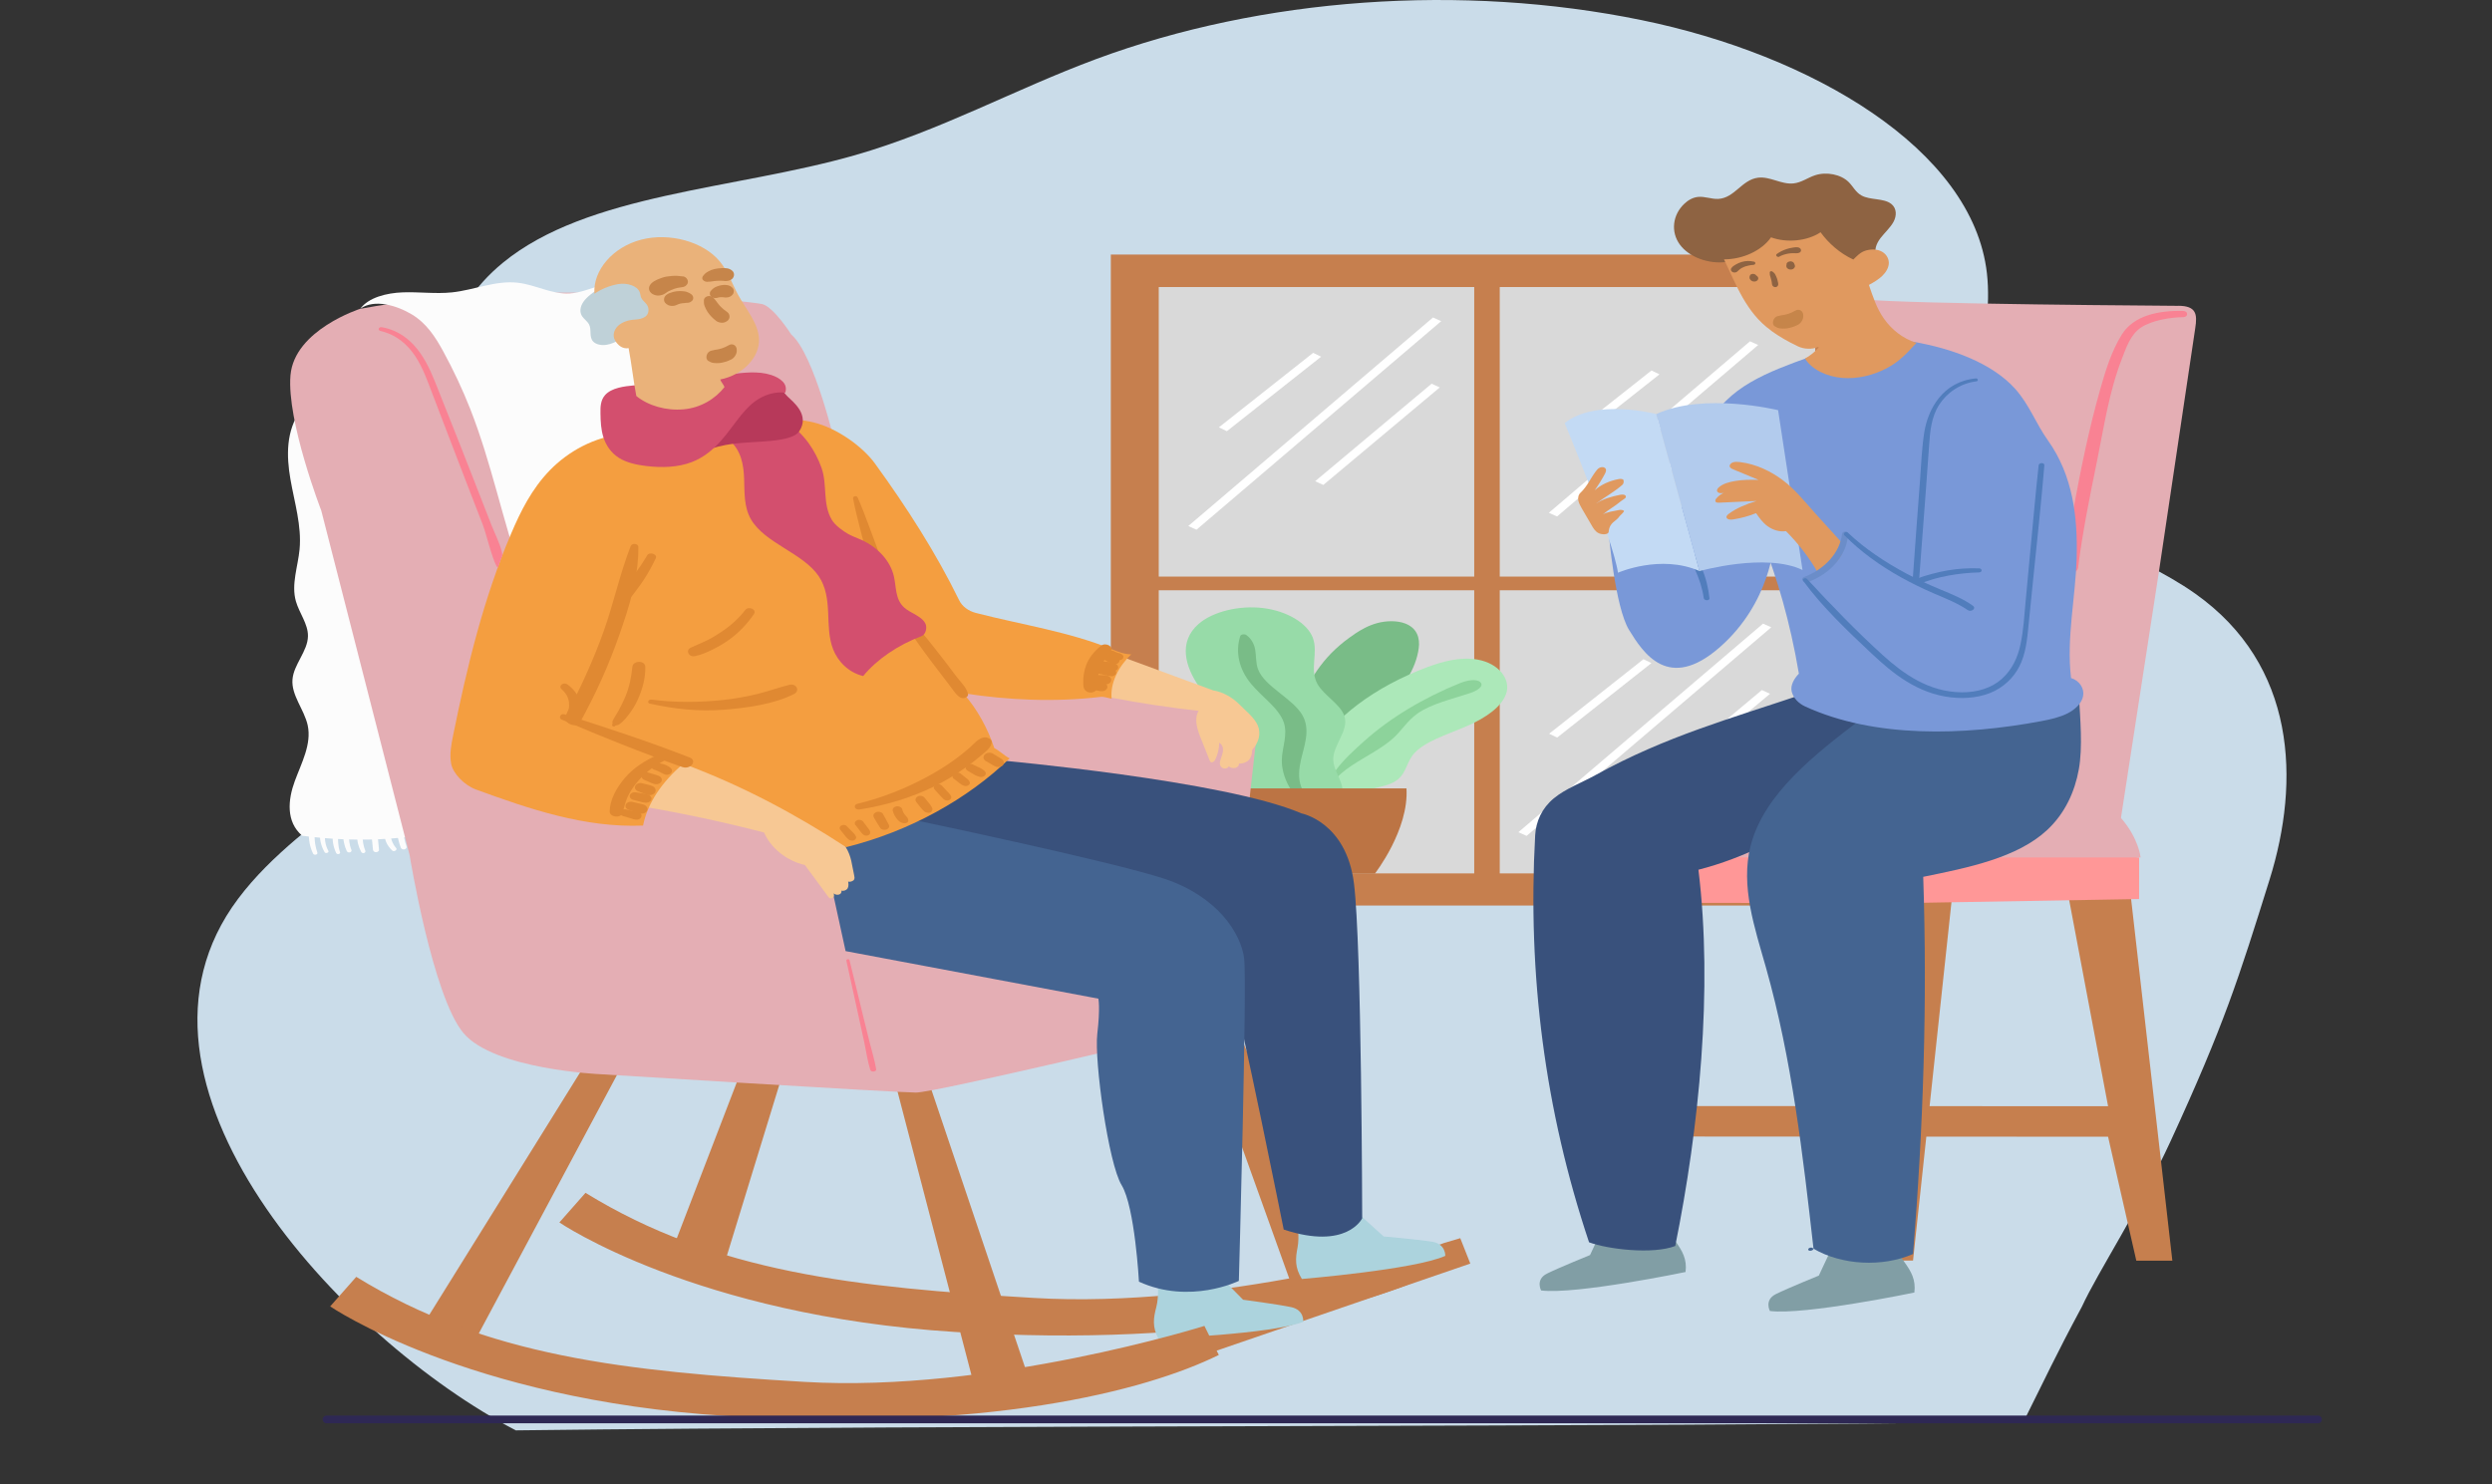 <svg width="324" height="193" viewBox="0 0 324 193" fill="none" xmlns="http://www.w3.org/2000/svg">
<rect x="0" y="0" width="324" height="193" fill="#333333" stroke="none"/>
<g clip-path="url(#clip0_982_1631)">
<path d="M263.081 184.89C266.143 178.782 267.115 176.561 270.688 169.899C272.73 165.457 278.172 157.181 282.256 148.297C289.19 133.211 291.075 127.207 295.086 114.366C299.097 101.524 298.547 86.503 285.428 77.203C277.56 71.622 265.844 68.624 260.619 61.657C254.774 53.859 259.336 44.321 258.329 35.516C256.478 19.329 235.431 7.122 213.437 2.616C190.057 -2.177 164.104 -0.321 142.54 7.672C131.892 11.623 122.285 16.99 111.146 20.184C95.522 24.653 76.386 25.136 65.368 34.179C57.861 40.346 56.208 49.054 56.303 57.206C56.398 65.351 62.071 78.852 59.557 86.808C55.502 99.644 39.672 105.261 30.96 116.869C13.081 140.69 44.418 174.203 67.066 186C126.131 185.286 211.289 185.604 263.081 184.89Z" fill="#CADCE9"/>
<path d="M242.239 33.102H144.426V117.752H242.239V33.102Z" fill="#C67F4E"/>
<path d="M236.01 37.326H150.656V113.574H236.01V37.326Z" fill="#D9D9D9"/>
<path d="M194.992 33.58H191.673V115.519H194.992V33.58Z" fill="#C67F4E"/>
<path d="M146.687 74.978V76.756H240.735V74.978H146.687Z" fill="#C67F4E"/>
<path d="M186.311 41.286L154.495 68.404L155.564 68.882L187.38 41.763L186.311 41.286Z" fill="white"/>
<path d="M186.13 49.897L170.99 62.576L172.053 63.059L187.192 50.38L186.13 49.897Z" fill="white"/>
<path d="M170.729 45.883L158.475 55.57L159.515 56.071L171.769 46.383L170.729 45.883Z" fill="white"/>
<path d="M229.223 81.095L197.415 108.217L198.484 108.694L230.292 81.572L229.223 81.095Z" fill="white"/>
<path d="M229.068 89.735L213.929 102.414L214.991 102.897L230.131 90.218L229.068 89.735Z" fill="white"/>
<path d="M213.672 85.724L201.416 95.41L202.456 95.911L214.713 86.225L213.672 85.724Z" fill="white"/>
<path d="M227.524 44.385L201.375 66.682L202.444 67.159L228.594 44.862L227.524 44.385Z" fill="white"/>
<path d="M227.384 51.468L214.943 61.887L216.006 62.369L228.447 51.951L227.384 51.468Z" fill="white"/>
<path d="M214.719 48.177L204.647 56.137L205.688 56.638L215.759 48.678L214.719 48.177Z" fill="white"/>
<path d="M181.615 83.973L155.465 106.27L156.534 106.747L182.684 84.45L181.615 83.973Z" fill="white"/>
<path d="M181.465 91.062L169.024 101.48L170.087 101.963L182.527 91.544L181.465 91.062Z" fill="white"/>
<path d="M168.818 87.775L158.746 95.734L159.786 96.235L169.858 88.276L168.818 87.775Z" fill="white"/>
<path d="M176.118 82.441C176.982 81.873 177.923 81.328 179.088 81.017C180.242 80.712 181.659 80.67 182.727 81.089C184.328 81.717 184.609 83.082 184.463 84.249C184.114 87.038 182.28 89.689 179.845 92.041C177.399 94.393 174.352 96.482 171.315 98.553C170.568 99.067 168.064 94.998 168.006 94.668C167.773 93.436 168.462 92.466 168.986 91.305C170.49 87.983 172.247 85.021 176.138 82.441H176.118Z" fill="#79BC87"/>
<path d="M170.626 98.038C173.334 93.37 178.719 89.312 185.599 86.744C187.559 86.014 189.888 85.38 192.091 85.769C194.895 86.259 196.399 88.336 195.856 90.108C195.312 91.879 193.207 93.322 190.829 94.369C188.199 95.53 184.968 96.446 183.629 98.259C182.795 99.396 182.765 100.821 181.281 101.671C180.242 102.263 178.748 102.419 177.487 102.82C176.225 103.221 175.119 104.154 175.808 104.92C172.402 103.161 169.132 100.611 170.626 98.032V98.038Z" fill="#ACE8B9"/>
<path d="M189.917 88.803C190.713 88.48 191.955 88.222 192.469 88.713C193.003 89.222 192.042 89.826 191.179 90.113C188.753 90.921 186.036 91.532 184.25 92.819C182.989 93.728 182.319 94.883 181.252 95.889C179.767 97.283 177.584 98.331 175.74 99.552C173.77 100.856 172.344 102.388 172.499 104.214C171.839 101.371 174.867 98.612 177.37 96.368C180.718 93.375 184.988 90.784 189.917 88.791V88.803Z" fill="#8DD39B"/>
<path d="M164.785 104.37C162.805 103.831 161.728 102.479 161.359 101.162C160.99 99.846 161.185 98.493 160.903 97.17C160.311 94.357 157.691 91.892 155.886 89.282C154.081 86.673 153.179 83.465 155.828 81.143C157.662 79.533 161.107 78.689 164.231 79.072C167.356 79.455 170.005 81.053 170.704 82.974C171.412 84.943 170.219 87.086 171.315 88.989C172.169 90.461 174.314 91.598 174.799 93.136C175.4 95.04 173.275 96.895 173.343 98.828C173.382 99.953 174.158 101.013 174.459 102.126C174.76 103.233 174.401 104.562 172.829 105.13C170.558 105.95 167.191 105.022 164.785 104.364V104.37Z" fill="#97DBA8"/>
<path d="M169.083 99.086C169.53 97.051 170.442 94.939 169.336 93.005C168.074 90.809 164.435 89.307 163.572 87.038C163.251 86.201 163.348 85.327 163.193 84.477C163.067 83.801 162.747 83.094 162.048 82.58C161.805 82.4 161.33 82.49 161.252 82.717C160.593 84.794 161.087 87.009 162.64 88.9C164.047 90.612 166.318 92.108 166.929 93.993C167.434 95.567 166.706 97.177 166.657 98.781C166.589 100.905 167.958 104.095 170.995 105.334C171.102 104.443 169.879 103.67 169.423 102.851C168.763 101.666 168.821 100.325 169.093 99.098L169.083 99.086Z" fill="#79BC87"/>
<path d="M182.863 102.521H158.924C158.584 107.902 163.028 113.6 163.028 113.6H178.758C178.758 113.6 183.202 107.902 182.863 102.521Z" fill="#BC7444"/>
<path d="M283.226 39.77C271.864 39.685 240.681 39.427 240.654 38.656C240.663 39.11 240.9 56.225 241.111 72.41C241.304 87.088 241.497 101.003 241.497 101.003L275.444 108.404L280.65 74.639L285.417 42.667C285.701 40.844 285.555 39.778 283.226 39.762L283.226 39.77Z" fill="#E4AEB4"/>
<path d="M283.874 40.431C280.595 40.35 277.407 41.04 275.872 43.504C274.491 45.73 273.75 48.216 273.064 50.623C271.6 55.76 270.546 60.969 269.585 66.179C269.108 68.722 268.668 71.266 268.357 73.824C268.246 74.746 270.064 74.74 270.183 73.825C270.761 69.213 271.695 64.616 272.629 60.041C273.563 55.465 274.205 50.933 275.906 46.588C276.419 45.277 276.977 43.512 278.366 42.59C279.754 41.668 282.056 41.273 283.874 41.238C284.522 41.224 284.523 40.452 283.874 40.438L283.874 40.431Z" fill="#F98293"/>
<path d="M215.143 143.825L274.085 143.85L268.402 113.733L276.777 114.263L282.441 163.938L277.756 163.936L274.083 147.814L211.121 147.787L215.143 143.825Z" fill="#C67F4E"/>
<path d="M241.611 113.453L241.922 163.917L248.726 163.919L254.674 108.443L241.611 113.453Z" fill="#C67F4E"/>
<path d="M215.821 117.409L248.312 117.422L278.117 116.909L278.12 111.504L226.213 105.788L214.152 112.385L215.821 117.409Z" fill="#FF9797"/>
<path d="M240.651 38.655C240.651 38.644 240.651 38.644 240.651 38.655Z" stroke="#8E6342" stroke-miterlimit="10"/>
<path d="M217.934 111.478L278.312 111.503C278.312 111.503 277.431 101.695 260.561 99.821C243.691 97.947 221.785 102.839 221.785 102.839L217.934 111.478Z" fill="#E4AEB4"/>
<path d="M209.151 69.232C209.151 69.232 209.968 78.924 211.803 81.916C213.646 84.907 216.913 89.996 223.575 84.184C230.237 78.371 230.643 70.617 230.643 70.617L221.941 64.798L209.142 69.232L209.151 69.232Z" fill="#7998D8"/>
<path d="M222.254 77.772C221.981 75.134 220.923 72.374 218.887 70.233C218.549 69.879 217.8 70.189 218.111 70.593C218.969 71.696 219.781 72.798 220.356 74.016C220.921 75.227 221.332 76.489 221.514 77.771C221.568 78.139 222.299 78.154 222.263 77.772L222.254 77.772Z" fill="#517DBC"/>
<path d="M246.135 160.985C246.135 160.985 246.691 162.851 247.585 164.091C248.48 165.331 249.109 166.412 248.898 168.077C248.898 168.077 234.648 171.04 230.117 170.476C230.117 170.476 229.342 169.049 230.895 168.278C232.448 167.508 236.477 165.874 236.477 165.874L238.16 162.286L246.135 160.978L246.135 160.985Z" fill="#819EA5"/>
<path d="M216.386 158.315C216.386 158.315 216.942 160.182 217.836 161.421C218.731 162.661 219.36 163.742 219.149 165.407C219.149 165.407 204.898 168.37 200.368 167.806C200.368 167.806 199.593 166.379 201.146 165.608C202.699 164.838 206.728 163.204 206.728 163.204L208.411 159.616L216.386 158.308L216.386 158.315Z" fill="#819EA5"/>
<path d="M234.498 90.238C225.253 93.368 216.556 95.736 207.465 100.776C205.629 101.791 203.546 102.547 202.002 103.829C200.457 105.111 199.698 106.84 199.597 108.613C198.592 126.743 200.856 144.37 206.602 161.544C209.049 162.453 214.885 163.148 217.809 162.025C220.922 146.598 222.731 128.641 220.822 113.097C226.997 111.521 232.196 108.591 237.458 105.588C240.912 103.615 241.846 99.537 244.076 96.67C244.944 95.553 245.804 94.307 245.594 93.01C245.33 91.359 243.358 90.141 241.303 89.794C239.248 89.447 236.435 89.576 234.498 90.231L234.498 90.238Z" fill="#39517C"/>
<path d="M235.101 162.519C235.174 162.764 235.786 162.62 235.786 162.375C235.768 162.361 235.75 162.354 235.731 162.347C235.594 162.116 235.028 162.267 235.101 162.519Z" fill="#446491"/>
<path d="M270.303 90.486L242.217 93.329C235.921 98.082 229.315 103.268 227.603 110.005C226.276 115.236 228.127 120.605 229.603 125.816C232.994 137.823 234.393 150.11 235.784 162.361L235.784 162.375C239.454 164.524 244.733 164.807 248.725 163.065C250.059 146.671 250.598 130.443 250.05 114.02C255.86 112.841 262.263 111.554 266.147 107.945C268.513 105.748 269.766 102.902 270.279 100.049C270.802 97.188 270.457 93.369 270.294 90.486L270.303 90.486Z" fill="#446491"/>
<path d="M269.27 88.17C268.652 82.952 269.851 77.757 270 72.518C270.14 67.28 269.522 61.832 266.263 57.269C264.684 55.056 263.854 52.627 262.001 50.558C258.989 47.206 253.756 45.294 248.66 44.427L235.259 46.425C232.61 47.382 229.933 48.347 227.594 49.715C225.255 51.083 223.235 52.905 222.357 55.096C227.302 65.654 231.554 73.864 233.885 87.6C233.255 88.248 232.752 89.134 232.952 89.934C233.153 90.734 233.801 91.455 234.696 91.866C243.718 96.007 255.282 95.673 265.44 93.767C266.618 93.544 267.797 93.278 268.811 92.767C269.825 92.249 270.666 91.449 270.84 90.505C271.014 89.561 270.403 88.509 269.27 88.17Z" fill="#7998D8"/>
<path d="M224.504 34.059C222.147 34.382 219.599 33.437 218.404 31.8C217.208 30.164 217.447 27.952 218.982 26.504C219.448 26.058 220.069 25.669 220.8 25.604C221.668 25.525 222.517 25.907 223.394 25.865C225.522 25.765 226.464 23.365 228.575 23.107C230.137 22.913 231.607 24.016 233.178 23.851C234.219 23.743 235.033 23.102 236.001 22.786C237.49 22.303 239.353 22.679 240.357 23.674C240.933 24.243 241.252 24.986 242.01 25.411C243.142 26.053 244.905 25.737 245.891 26.515C246.64 27.099 246.603 28.094 246.182 28.858C245.762 29.621 245.04 30.255 244.491 30.968C243.952 31.682 243.595 32.575 244.015 33.346C243.293 34.103 241.904 34.686 240.726 34.88C239.548 35.074 238.333 35.052 237.136 35.023C232.998 34.927 228.596 33.505 224.513 34.059L224.504 34.059Z" fill="#8E6342"/>
<path d="M155.873 172.988L187.767 161.629L189.859 161.01L191.163 164.311L158.073 175.67L155.873 172.988Z" fill="#C67F4E"/>
<path d="M76.121 155.116L72.73 158.964C72.73 158.964 90.416 171.073 124.184 173.206C157.943 175.338 179.622 169.595 187.873 164.755L185.682 162.065C185.682 162.065 158.649 170.228 134.38 168.777C111.244 167.398 93.041 165.524 76.121 155.109L76.121 155.116Z" fill="#C67F4E"/>
<path d="M77.718 135.769L55.257 171.87L61.859 174.128L81.901 136.635L77.718 135.769Z" fill="#C67F4E"/>
<path d="M120.687 140.484L133.788 179.345L126.755 180.545L116.367 140.691L120.687 140.484Z" fill="#C67F4E"/>
<path d="M158.436 128.304L175.11 166.302L168.213 167.906L154.152 128.757L158.436 128.304Z" fill="#C67F4E"/>
<path d="M101.858 124.977L87.059 163.459L94.026 164.845L106.159 125.303L101.858 124.977Z" fill="#C67F4E"/>
<path d="M39.08 53.358C37.179 56.024 37.232 59.281 37.76 62.315C38.288 65.349 39.236 68.376 38.951 71.424C38.74 73.686 37.844 75.978 38.472 78.19C38.91 79.718 40.06 81.138 40.041 82.709C40.021 84.676 38.175 86.398 38.028 88.365C37.863 90.426 39.569 92.285 40.007 94.318C40.535 96.775 39.2 99.196 38.322 101.588C37.444 103.98 37.15 106.855 39.295 108.679C45.943 109.539 52.903 109.369 59.278 107.628C54.631 89.33 47.619 70.779 39.089 53.373L39.08 53.358Z" fill="#FCFCFC"/>
<path d="M41.26 110.863C41.086 110.344 40.968 109.811 40.923 109.278C40.904 109.018 40.905 108.759 40.914 108.499C40.914 108.225 40.978 107.937 40.942 107.663C40.924 107.562 40.86 107.469 40.723 107.44C40.604 107.418 40.44 107.454 40.394 107.548C40.101 108.067 40.138 108.73 40.201 109.284C40.274 109.875 40.429 110.437 40.702 110.992C40.83 111.259 41.351 111.158 41.26 110.87L41.26 110.863Z" fill="#FCFCFC"/>
<path d="M42.693 110.654C42.492 110.272 42.355 109.876 42.291 109.472C42.219 109.054 42.255 108.644 42.283 108.226C42.301 107.945 41.717 107.872 41.653 108.161C41.552 108.615 41.597 109.09 41.698 109.537C41.798 109.984 41.971 110.409 42.208 110.82C42.336 111.036 42.811 110.878 42.702 110.654L42.693 110.654Z" fill="#FCFCFC"/>
<path d="M44.209 110.815C44.072 110.419 43.999 110.023 43.972 109.619C43.954 109.425 43.945 109.223 43.945 109.028C43.945 108.805 43.973 108.596 43.918 108.372C43.891 108.272 43.754 108.199 43.635 108.199C43.498 108.199 43.398 108.271 43.352 108.372C43.242 108.581 43.242 108.805 43.251 109.028C43.251 109.251 43.269 109.475 43.315 109.691C43.388 110.109 43.524 110.527 43.707 110.923C43.816 111.168 44.3 111.075 44.209 110.815Z" fill="#FCFCFC"/>
<path d="M45.698 110.542C45.415 109.857 45.36 109.144 45.37 108.43C45.37 108.3 45.242 108.192 45.087 108.178C44.941 108.163 44.749 108.235 44.722 108.365C44.685 108.56 44.639 108.761 44.648 108.956C44.648 109.165 44.675 109.367 44.721 109.568C44.794 109.943 44.921 110.318 45.086 110.671C45.149 110.794 45.295 110.88 45.478 110.844C45.633 110.808 45.752 110.664 45.698 110.534L45.698 110.542Z" fill="#FCFCFC"/>
<path d="M47.505 110.655C47.232 110.006 47.15 109.321 47.132 108.637C47.132 108.5 46.986 108.377 46.804 108.377C46.612 108.377 46.493 108.492 46.475 108.636C46.383 109.371 46.602 110.092 46.958 110.77C47.012 110.878 47.149 110.964 47.304 110.928C47.441 110.899 47.551 110.77 47.505 110.655Z" fill="#FCFCFC"/>
<path d="M49.278 110.514C49.242 110.096 49.196 109.685 49.16 109.267C49.124 108.842 49.097 108.417 48.987 107.999C48.951 107.869 48.768 107.783 48.613 107.804C48.439 107.826 48.321 107.934 48.311 108.071C48.284 108.481 48.338 108.885 48.375 109.289C48.411 109.692 48.447 110.103 48.493 110.506C48.511 110.672 48.666 110.816 48.885 110.816C49.086 110.817 49.296 110.673 49.278 110.507L49.278 110.514Z" fill="#FCFCFC"/>
<path d="M51.507 110.284C51.252 109.989 51.087 109.686 50.951 109.347C50.814 108.987 50.805 108.699 50.759 108.331C50.741 108.187 50.632 108.065 50.44 108.043C50.276 108.028 50.065 108.108 50.038 108.252C49.946 108.67 50.047 109.109 50.211 109.506C50.375 109.909 50.649 110.27 50.986 110.594C51.224 110.825 51.717 110.522 51.507 110.277L51.507 110.284Z" fill="#FCFCFC"/>
<path d="M52.859 110.067C52.74 109.736 52.64 109.404 52.576 109.066C52.54 108.886 52.522 108.756 52.485 108.568C52.458 108.41 52.44 108.223 52.358 108.064C52.303 107.956 52.193 107.869 52.038 107.869C51.892 107.869 51.755 107.948 51.718 108.064C51.654 108.251 51.672 108.446 51.691 108.633C51.709 108.82 51.754 109.008 51.791 109.195C51.873 109.548 51.982 109.894 52.11 110.233C52.174 110.391 52.384 110.492 52.585 110.449C52.786 110.406 52.913 110.233 52.859 110.075L52.859 110.067Z" fill="#FCFCFC"/>
<path d="M46.851 40.148C46.851 40.148 38.273 42.876 37.767 48.806C37.262 54.737 41.768 66.391 41.768 66.391L53.262 111.233C53.262 111.233 56.257 129.602 60.264 134.346C64.272 139.089 78.037 139.686 78.037 139.686C78.037 139.686 116.59 142.073 119.093 142.074C121.596 142.075 154.647 134.191 154.647 134.191L161.675 110.882L163.529 94.33L128.139 85.192L108.625 57.923C108.625 57.923 105.873 46.068 102.878 43.501C102.878 43.501 100.624 39.948 99.126 39.551C97.628 39.154 68.72 36.043 46.86 40.156L46.851 40.148Z" fill="#E4AEB4"/>
<path d="M82.034 37.395C80.966 36.681 79.358 36.796 78.033 37.156C76.709 37.516 75.439 38.084 74.041 38.163C71.703 38.284 69.612 37.015 67.292 36.762C64.406 36.444 61.646 37.718 58.76 38.02C56.641 38.242 54.494 37.938 52.366 38.017C50.238 38.095 47.926 38.685 46.848 40.14C48.675 38.844 51.58 39.71 53.534 40.878C55.488 42.054 56.628 43.87 57.605 45.65C58.955 48.123 60.141 50.645 61.154 53.218C63.918 60.274 65.339 67.611 67.829 74.731C73.294 69.394 79.946 64.871 86.552 60.399C88.498 59.081 90.545 57.756 91.715 55.955C93.653 52.98 92.787 49.34 91.191 46.234C89.366 42.688 85.732 39.861 82.043 37.388L82.034 37.395Z" fill="#FCFCFC"/>
<path d="M150.523 166.657C150.523 166.657 150.705 168.567 150.339 169.965C149.973 171.363 149.78 172.537 150.62 174.08C150.62 174.08 165.345 173.495 169.438 171.883C169.438 171.883 169.621 170.341 167.858 169.972C166.096 169.604 161.62 169.011 161.62 169.011L158.644 165.998L150.542 166.657L150.523 166.657Z" fill="#ACD3DD"/>
<path d="M168.659 158.903C168.659 158.903 168.977 160.806 168.703 162.211C168.428 163.616 168.317 164.805 169.267 166.312C169.267 166.312 183.928 165.1 187.911 163.308C187.911 163.308 187.994 161.758 186.195 161.469C184.405 161.18 179.893 160.782 179.893 160.782L176.706 157.898L168.659 158.903Z" fill="#ACD3DD"/>
<path d="M129.861 98.862C129.861 98.862 159.216 101.469 169.206 105.768C169.206 105.768 175.024 106.866 176.034 114.858C177.043 122.85 177.107 158.427 177.107 158.427C177.107 158.427 175.113 162.605 166.903 159.885C166.903 159.885 161.483 132.802 159.632 126.107L117.891 106.431L129.861 98.862Z" fill="#39517C"/>
<path d="M117.899 106.43C117.899 106.43 144.531 111.983 151.426 114.285C158.32 116.587 161.36 121.402 161.76 124.637C162.16 127.88 161.071 166.562 161.071 166.562C161.071 166.562 154.712 169.694 148.082 166.665C148.082 166.665 147.557 156.943 145.832 154.118C144.108 151.292 142.261 137.91 142.664 134.458C143.068 131.007 142.804 129.861 142.804 129.861L109.943 123.679L106.772 109.142L117.908 106.43L117.899 106.43Z" fill="#446491"/>
<path d="M144.469 90.719C148.223 91.434 152.022 92.012 155.84 92.432C155.209 93.52 155.674 94.875 156.13 96.014C156.513 96.972 156.897 97.938 157.28 98.897C157.307 98.976 157.344 99.055 157.435 99.098C157.654 99.214 157.901 98.983 158.001 98.789C158.34 98.083 158.514 97.326 158.514 96.577C158.916 96.829 159.043 97.218 159.007 97.622C158.97 98.025 158.796 98.414 158.677 98.811C158.613 99.02 158.567 99.243 158.622 99.459C158.677 99.675 158.869 99.877 159.133 99.928C159.398 99.986 159.727 99.842 159.755 99.625C159.901 99.834 160.339 99.936 160.631 99.856C160.924 99.777 161.125 99.532 161.079 99.294C161.618 99.309 162.175 99.1 162.45 98.733C162.724 98.366 162.797 97.926 162.797 97.501C163.657 96.593 163.986 95.397 163.53 94.331C163.083 93.3 161.987 92.456 161.138 91.598C160.298 90.74 159.038 89.983 157.732 89.774L144.655 84.962L143.055 87.98L144.478 90.727L144.469 90.719Z" fill="#F7C894"/>
<path d="M83.526 104.874C88.869 105.777 94.157 106.911 99.344 108.26C100.175 110.199 102.165 111.908 104.649 112.485C105.617 113.826 106.73 115.282 107.698 116.623C107.743 116.688 107.789 116.746 107.862 116.789C108.036 116.876 108.282 116.775 108.374 116.623C108.465 116.472 108.429 116.299 108.401 116.141C108.493 116.328 108.849 116.4 109.096 116.321C109.333 116.249 109.47 116.004 109.379 115.817C109.735 115.896 110.082 115.752 110.219 115.486C110.357 115.212 110.311 114.909 110.275 114.621C110.466 114.751 110.923 114.578 111.033 114.398C111.143 114.218 111.097 114.002 111.052 113.807C110.733 112.402 110.733 111.4 109.939 110.117C106.763 104.956 98.498 102.582 92.106 99.84C91.393 99.537 90.644 99.227 89.832 99.191C88.361 99.118 87.082 99.918 85.958 100.667C85.126 101.228 84.277 101.797 83.683 102.525C83.088 103.252 83.179 104.052 83.526 104.874Z" fill="#F7C894"/>
<path d="M147.064 85.087C146.169 85.079 145.338 84.74 144.543 84.415C138.991 82.143 132.826 81.24 126.898 79.709C125.885 79.45 125.09 78.844 124.707 78.058C121.705 71.917 117.909 65.992 113.765 60.283C112.168 58.077 108.844 55.676 105.766 54.925C102.798 54.196 98.148 54.367 95.289 55.332L81.094 56.435C77.239 56.794 73.84 58.731 71.482 61.159C69.124 63.593 67.689 66.49 66.454 69.393C62.832 77.902 60.709 86.765 58.913 95.628C58.666 96.846 58.428 98.092 58.656 99.31C58.902 100.607 60.39 102.121 61.897 102.67C68.791 105.188 76.034 107.67 83.606 107.356C84.238 104.265 86.157 101.628 88.817 99.309C96.433 102.115 103.538 105.93 110.011 110.163C118.288 108.098 125.78 103.922 131.273 98.62C130.542 98.245 130.004 97.654 129.273 97.279C128.452 94.807 127.093 92.241 125.24 90.15C131.158 91.054 137.15 91.323 143.106 90.619C143.544 90.569 144.101 90.785 144.531 90.858C144.312 88.847 145.428 86.664 147.055 85.108L147.064 85.087Z" fill="#F49E40"/>
<path d="M73.028 93.576C78.178 95.754 83.383 97.875 88.717 99.744C89.776 100.112 90.727 98.909 89.649 98.491C84.343 96.434 78.873 94.623 73.393 92.884C72.891 92.726 72.553 93.374 73.028 93.576Z" fill="#E08932"/>
<path d="M81.999 71.005C80.59 74.636 79.793 78.427 78.485 82.087C77.177 85.747 75.513 89.436 73.593 92.98C73.054 93.981 74.907 94.854 75.465 93.846C77.458 90.222 79.141 86.504 80.476 82.7C81.812 78.896 83.047 74.983 82.994 71.121C82.994 70.667 82.163 70.58 81.999 71.013L81.999 71.005Z" fill="#E08932"/>
<path d="M73.01 89.615C73.284 89.853 73.503 90.119 73.677 90.408C73.741 90.523 73.814 90.674 73.859 90.818C73.887 90.905 73.914 90.991 73.932 91.078C73.941 91.114 73.95 91.157 73.96 91.193L73.959 91.251C73.96 91.207 73.96 91.207 73.969 91.251C73.987 91.416 73.996 91.582 73.996 91.755C73.996 91.835 73.996 91.914 73.977 91.993C73.977 92.036 73.968 92.072 73.959 92.115C73.977 91.993 73.959 92.13 73.95 92.151C73.95 92.188 73.931 92.231 73.922 92.267C73.922 92.281 73.886 92.404 73.913 92.325C73.95 92.195 73.831 92.469 73.813 92.519C73.794 92.555 73.785 92.598 73.776 92.634C73.749 92.713 73.721 92.786 73.685 92.865C73.685 92.865 73.602 93.038 73.648 92.944C73.694 92.85 73.602 93.023 73.602 93.023C73.374 93.412 73.501 93.866 74.04 94.047C74.579 94.227 75.072 93.982 75.273 93.579C76.041 92.044 75.312 90.091 73.778 89.002C73.257 88.635 72.536 89.197 73.01 89.607L73.01 89.615Z" fill="#E08932"/>
<path d="M84.153 72.208C83.623 73.101 83.038 73.966 82.389 74.801C82.06 75.219 81.74 75.644 81.393 76.055C81.219 76.264 81.046 76.465 80.863 76.667C80.662 76.89 80.442 77.092 80.332 77.359C80.131 77.841 80.944 78.411 81.51 78.073C82.077 77.734 82.397 77.194 82.744 76.74C83.092 76.286 83.402 75.868 83.695 75.415C84.289 74.499 84.81 73.549 85.267 72.583C85.514 72.072 84.437 71.711 84.144 72.208L84.153 72.208Z" fill="#E08932"/>
<path d="M81.04 106.126C81.296 106.205 81.552 106.278 81.816 106.357C81.944 106.393 82.072 106.429 82.191 106.472C82.309 106.516 82.447 106.552 82.593 106.573C82.757 106.595 82.949 106.595 83.095 106.523C83.214 106.458 83.305 106.379 83.36 106.278C83.415 106.177 83.433 106.055 83.397 105.947C83.351 105.824 83.251 105.695 83.096 105.637C82.986 105.601 82.876 105.557 82.758 105.536C82.694 105.521 82.63 105.514 82.566 105.5C82.429 105.471 82.292 105.442 82.164 105.42C81.89 105.362 81.625 105.312 81.351 105.254C81.059 105.196 80.712 105.326 80.638 105.571C80.602 105.686 80.611 105.816 80.693 105.924C80.775 106.032 80.894 106.09 81.04 106.133L81.04 106.126Z" fill="#E08932"/>
<path d="M81.827 105.339C82.074 105.418 82.32 105.505 82.567 105.584C82.686 105.628 82.814 105.664 82.932 105.707C82.996 105.729 83.051 105.75 83.115 105.765C83.334 105.837 83.608 105.815 83.818 105.715C83.956 105.65 84.056 105.556 84.12 105.434C84.184 105.311 84.212 105.174 84.157 105.052C84.056 104.814 83.865 104.662 83.554 104.59C83.49 104.576 83.417 104.561 83.353 104.54C83.225 104.511 83.107 104.482 82.979 104.453C82.723 104.395 82.458 104.33 82.203 104.273C82.029 104.229 81.819 104.258 81.663 104.33C81.517 104.395 81.38 104.532 81.344 104.661C81.307 104.806 81.316 104.964 81.416 105.087L81.526 105.195C81.617 105.26 81.718 105.31 81.837 105.339L81.827 105.339Z" fill="#E08932"/>
<path d="M82.349 104.016C82.614 104.081 82.869 104.153 83.134 104.218C83.262 104.254 83.381 104.283 83.508 104.319C83.572 104.333 83.645 104.348 83.719 104.355C83.801 104.369 83.901 104.384 83.965 104.384C84.066 104.384 84.139 104.369 84.23 104.348C84.449 104.298 84.623 104.161 84.687 103.988C84.751 103.815 84.687 103.62 84.523 103.483C84.459 103.433 84.404 103.382 84.322 103.353C84.249 103.325 84.176 103.303 84.094 103.281C84.03 103.26 83.957 103.245 83.893 103.231C83.765 103.209 83.637 103.187 83.5 103.166C83.235 103.122 82.961 103.079 82.696 103.036C82.523 103.007 82.349 103.014 82.194 103.086C82.057 103.151 81.929 103.273 81.892 103.388C81.81 103.669 82.002 103.929 82.349 104.016Z" fill="#E08932"/>
<path d="M82.886 102.864C83.078 102.943 83.279 103.023 83.471 103.102C83.562 103.138 83.663 103.181 83.754 103.217C83.909 103.282 84.065 103.347 84.238 103.376L84.448 103.398C84.558 103.398 84.658 103.384 84.759 103.348C84.823 103.333 84.887 103.304 84.932 103.268C85.015 103.225 85.088 103.168 85.133 103.096C85.133 103.088 85.216 102.951 85.216 102.944L85.243 102.779C85.243 102.692 85.225 102.613 85.179 102.533C85.161 102.483 85.125 102.433 85.079 102.397C85.024 102.332 84.951 102.274 84.86 102.238C84.714 102.159 84.549 102.122 84.385 102.079C84.284 102.05 84.184 102.029 84.074 102C83.864 101.949 83.654 101.891 83.444 101.841C83.353 101.819 83.252 101.812 83.161 101.834C83.07 101.834 82.978 101.862 82.896 101.898C82.759 101.963 82.668 102.05 82.604 102.165C82.54 102.28 82.521 102.41 82.567 102.532C82.622 102.669 82.731 102.799 82.896 102.871L82.886 102.864Z" fill="#E08932"/>
<path d="M83.719 101.394C83.929 101.488 84.139 101.582 84.359 101.669C84.468 101.712 84.569 101.762 84.678 101.806C84.879 101.892 85.089 101.986 85.336 101.979C85.628 101.972 85.884 101.842 85.994 101.633C86.048 101.54 86.058 101.446 86.039 101.338C86.039 101.287 86.021 101.237 85.994 101.194C85.966 101.122 85.912 101.064 85.848 101.013C85.747 100.912 85.574 100.848 85.418 100.804C85.364 100.79 85.309 100.768 85.245 100.754C85.135 100.718 85.017 100.689 84.907 100.653C84.679 100.588 84.46 100.516 84.231 100.451C84.085 100.407 83.857 100.436 83.729 100.501C83.601 100.566 83.519 100.645 83.464 100.746C83.345 100.976 83.445 101.265 83.728 101.394L83.719 101.394Z" fill="#E08932"/>
<path d="M85.117 100.109C85.181 100.13 85.254 100.152 85.318 100.174L85.172 100.123C85.391 100.195 85.574 100.289 85.775 100.383C85.875 100.426 85.966 100.477 86.058 100.527C86.158 100.585 86.258 100.628 86.359 100.678C86.496 100.751 86.724 100.772 86.88 100.729C87.017 100.693 87.135 100.636 87.227 100.542C87.318 100.448 87.373 100.34 87.373 100.225C87.373 100.081 87.3 99.958 87.172 99.85C86.689 99.425 85.967 99.259 85.273 99.194C85.136 99.179 84.944 99.251 84.853 99.33C84.761 99.409 84.706 99.496 84.688 99.597C84.67 99.698 84.688 99.806 84.761 99.892C84.852 100 84.962 100.065 85.117 100.109Z" fill="#E08932"/>
<path d="M85.593 98.142C83.867 98.855 82.313 99.892 81.235 101.167C80.156 102.442 79.288 104.012 79.269 105.526C79.268 106.268 80.72 106.456 80.94 105.706C81.141 105.022 81.288 104.337 81.58 103.667C81.855 103.048 82.239 102.457 82.686 101.895C83.619 100.743 84.761 99.734 86.223 98.993C86.899 98.647 86.306 97.84 85.593 98.135L85.593 98.142Z" fill="#E08932"/>
<path d="M143.173 83.951C142.251 84.693 141.547 85.565 141.19 86.574C141.016 87.071 140.906 87.582 140.86 88.094C140.842 88.325 140.833 88.555 140.842 88.786C140.851 89.103 140.841 89.478 141.07 89.737C141.526 90.249 142.357 90.127 142.65 89.572C142.769 89.341 142.696 89.067 142.696 88.823C142.696 88.606 142.696 88.39 142.724 88.174C142.724 88.116 142.733 88.066 142.742 88.015C142.742 87.994 142.76 87.893 142.742 87.972C142.76 87.864 142.788 87.756 142.815 87.655C142.87 87.432 142.943 87.208 143.026 86.985C143.19 86.56 143.337 86.229 143.565 85.876C143.821 85.472 144.068 85.076 144.397 84.709C144.909 84.132 143.786 83.476 143.173 83.966L143.173 83.951Z" fill="#E08932"/>
<path d="M142.131 89.688C142.295 89.724 142.45 89.753 142.615 89.789C142.697 89.803 142.779 89.825 142.852 89.84C142.953 89.861 143.035 89.876 143.135 89.876C143.181 89.876 143.227 89.876 143.272 89.876C143.455 89.876 143.656 89.818 143.775 89.71L143.884 89.595C143.939 89.53 143.967 89.458 143.967 89.386C143.985 89.336 143.985 89.285 143.967 89.235C143.967 89.163 143.93 89.091 143.885 89.026C143.784 88.903 143.638 88.809 143.456 88.766C143.319 88.73 143.181 88.716 143.035 88.715C142.953 88.715 142.871 88.715 142.789 88.715C142.624 88.715 142.46 88.715 142.295 88.715C142.14 88.715 141.957 88.765 141.848 88.859L141.747 88.96C141.702 89.017 141.674 89.075 141.674 89.147C141.656 89.191 141.656 89.234 141.674 89.277C141.674 89.342 141.701 89.407 141.747 89.464C141.838 89.573 141.957 89.659 142.121 89.695L142.131 89.688Z" fill="#E08932"/>
<path d="M142.213 88.657C142.441 88.715 142.67 88.772 142.898 88.837C143.008 88.866 143.126 88.895 143.236 88.924C143.291 88.938 143.336 88.953 143.391 88.967C143.51 88.996 143.629 88.996 143.756 88.996C143.93 88.996 144.158 88.931 144.277 88.823C144.387 88.73 144.46 88.622 144.478 88.492C144.497 88.362 144.478 88.233 144.387 88.124C144.278 87.995 144.141 87.908 143.949 87.858C143.83 87.822 143.73 87.807 143.593 87.8C143.538 87.8 143.483 87.8 143.428 87.8C143.31 87.8 143.191 87.793 143.072 87.785C142.835 87.778 142.597 87.763 142.36 87.756C142.223 87.756 142.04 87.814 141.948 87.893C141.857 87.972 141.802 88.051 141.784 88.159C141.747 88.39 141.921 88.592 142.204 88.664L142.213 88.657Z" fill="#E08932"/>
<path d="M142.35 87.539C142.698 87.582 143.036 87.64 143.373 87.713C143.538 87.749 143.693 87.785 143.857 87.821C144.077 87.864 144.287 87.922 144.515 87.936C144.643 87.951 144.789 87.893 144.89 87.828C144.99 87.764 145.082 87.677 145.109 87.576C145.164 87.374 145.073 87.122 144.826 87.021C144.634 86.942 144.406 86.899 144.196 86.862C143.986 86.826 143.767 86.805 143.557 86.783C143.21 86.747 142.853 86.732 142.497 86.725C142.232 86.725 142.013 86.883 141.976 87.085C141.949 87.272 142.095 87.51 142.35 87.539Z" fill="#E08932"/>
<path d="M142.843 86.735C143.117 86.829 143.382 86.922 143.656 87.023C143.839 87.088 144.021 87.139 144.213 87.189C144.286 87.211 144.359 87.233 144.432 87.247C144.606 87.283 144.77 87.254 144.935 87.233C145.145 87.204 145.319 87.046 145.364 86.894C145.419 86.729 145.365 86.541 145.209 86.419C145.091 86.325 144.963 86.246 144.798 86.202C144.725 86.188 144.652 86.173 144.579 86.159C144.433 86.13 144.296 86.101 144.15 86.079C143.858 86.043 143.556 86.007 143.264 85.971C143.118 85.957 142.972 85.949 142.844 86.014C142.743 86.064 142.67 86.129 142.624 86.216C142.533 86.396 142.597 86.662 142.843 86.749L142.843 86.735Z" fill="#E08932"/>
<path d="M143.338 85.646C143.576 85.797 143.813 85.942 144.069 86.072C144.178 86.129 144.288 86.172 144.407 86.216C144.471 86.237 144.534 86.259 144.598 86.281C144.717 86.324 144.818 86.36 144.945 86.36C145.055 86.36 145.192 86.339 145.283 86.281C145.384 86.223 145.457 86.166 145.512 86.072C145.567 85.978 145.567 85.885 145.539 85.784C145.521 85.697 145.457 85.618 145.384 85.553C145.293 85.481 145.183 85.445 145.065 85.409C145.001 85.387 144.937 85.366 144.873 85.351L145.019 85.402C144.864 85.351 144.699 85.293 144.544 85.243C144.425 85.207 144.307 85.171 144.188 85.135L144.316 85.178C144.188 85.135 144.06 85.091 143.941 85.041C143.823 84.998 143.686 84.969 143.558 85.005C143.457 85.034 143.366 85.077 143.302 85.142C143.238 85.206 143.192 85.293 143.192 85.379C143.192 85.473 143.238 85.588 143.338 85.653L143.338 85.646Z" fill="#E08932"/>
<path d="M144.17 85.313C144.343 85.443 144.535 85.566 144.745 85.659C144.827 85.695 144.918 85.731 145.001 85.76C145.064 85.782 145.128 85.804 145.192 85.825C145.256 85.847 145.338 85.847 145.402 85.847C145.43 85.847 145.448 85.847 145.475 85.847C145.53 85.847 145.585 85.847 145.64 85.833C145.676 85.825 145.749 85.797 145.795 85.782C145.905 85.739 146.014 85.624 146.042 85.53C146.069 85.429 146.069 85.292 145.987 85.206C145.987 85.206 145.978 85.199 145.969 85.191C145.933 85.141 145.887 85.098 145.823 85.069C145.805 85.054 145.786 85.04 145.759 85.033C145.741 85.026 145.723 85.011 145.704 85.004C145.622 84.961 145.531 84.939 145.439 84.917C145.348 84.896 145.257 84.874 145.165 84.838L145.302 84.881C145.12 84.823 144.955 84.744 144.8 84.65C144.736 84.622 144.672 84.6 144.608 84.6C144.535 84.585 144.471 84.593 144.398 84.607C144.289 84.636 144.197 84.686 144.124 84.758C143.969 84.917 143.978 85.162 144.17 85.306L144.17 85.313Z" fill="#E08932"/>
<path d="M110.913 64.822C111.168 66.176 111.505 67.502 111.851 68.843C112.024 69.499 112.188 70.147 112.362 70.803C112.444 71.127 112.526 71.459 112.617 71.783C112.708 72.108 112.781 72.511 113.036 72.799C113.456 73.275 114.269 73.067 114.352 72.519C114.407 72.18 114.224 71.791 114.115 71.46C114.015 71.164 113.896 70.869 113.787 70.573C113.54 69.91 113.294 69.247 113.048 68.584C112.564 67.279 112.081 65.982 111.506 64.692C111.37 64.389 110.858 64.519 110.913 64.822Z" fill="#E08932"/>
<path d="M117.692 81.145C118.723 82.839 119.928 84.454 121.133 86.076C121.726 86.869 122.337 87.654 122.94 88.447C123.241 88.844 123.542 89.24 123.843 89.637C124.145 90.033 124.409 90.451 124.902 90.718C125.268 90.92 125.916 90.654 125.862 90.286C125.734 89.457 124.858 88.643 124.319 87.929C123.699 87.115 123.087 86.293 122.448 85.478C121.207 83.878 119.965 82.278 118.55 80.757C118.176 80.353 117.418 80.691 117.701 81.145L117.692 81.145Z" fill="#E08932"/>
<path d="M96.884 79.332C96.052 80.42 95.001 81.363 93.767 82.184C93.174 82.58 92.58 82.948 91.922 83.272C91.227 83.617 90.487 83.891 89.793 84.229C89.099 84.567 89.537 85.497 90.377 85.317C91.217 85.138 92.021 84.785 92.771 84.403C93.52 84.022 94.242 83.597 94.89 83.121C96.151 82.192 97.212 81.047 98.025 79.851C98.427 79.26 97.332 78.756 96.893 79.325L96.884 79.332Z" fill="#E08932"/>
<path d="M84.537 91.508C87.688 92.209 90.793 92.542 94.073 92.291C97.115 92.054 100.677 91.566 103.272 90.226C104.012 89.845 103.565 88.828 102.642 89.051C101.236 89.397 99.893 89.893 98.486 90.239C97.079 90.584 95.489 90.864 93.964 91.029C90.968 91.338 87.707 91.38 84.72 90.975C84.272 90.917 84.08 91.422 84.528 91.516L84.537 91.508Z" fill="#E08932"/>
<path d="M46.319 166.034L42.928 169.881C42.928 169.881 60.615 181.989 94.374 184.122C128.133 186.255 148.889 180.917 158.465 176.193L156.594 172.416C156.594 172.416 128.839 181.146 104.561 179.694C81.425 178.315 63.221 176.441 46.301 166.027L46.319 166.034Z" fill="#C67F4E"/>
<path d="M94.887 57.306C96.394 58.626 96.694 60.528 96.748 62.301C96.811 64.074 96.71 65.918 97.64 67.533C99.429 70.639 104.415 71.917 106.451 74.93C107.409 76.357 107.6 78.015 107.672 79.629C107.744 81.243 107.725 82.886 108.318 84.428C108.92 85.971 110.271 87.434 112.226 87.911C114.008 85.728 116.813 83.841 119.791 82.733C120.385 82.51 120.55 81.623 120.34 81.141C120.13 80.65 119.628 80.283 119.099 79.973C118.569 79.662 118.003 79.396 117.574 79.013C116.369 77.939 116.543 76.332 116.215 74.92C115.759 72.96 114.171 71.186 111.979 70.198C111.395 69.938 110.774 69.722 110.235 69.412C109.696 69.102 108.592 68.359 108.144 67.588C106.912 65.483 107.599 63.048 106.805 60.821C106.003 58.594 104.597 56.446 102.369 54.939C99.921 55.406 97.098 56.356 94.897 57.306L94.887 57.306Z" fill="#D34F6E"/>
<path d="M101.402 50.354C101.658 50.398 101.694 50.859 102.388 51.551C103.091 52.243 105.355 53.945 103.902 56.099C102.896 57.59 98.137 57.336 95.342 57.702C92.547 58.069 90.51 59.077 90.51 59.077C90.51 59.077 96.918 49.524 101.402 50.354Z" fill="#B7395A"/>
<path d="M82.531 50.102C81.106 50.231 79.507 50.439 78.675 51.368C78.072 52.046 78.053 52.939 78.071 53.775C78.089 54.82 78.134 55.872 78.462 56.888C78.79 57.897 79.429 58.878 80.461 59.534C81.466 60.169 82.763 60.45 84.032 60.602C86.023 60.841 88.142 60.784 89.951 60.086C91.486 59.495 92.692 58.48 93.68 57.378C94.667 56.283 95.462 55.08 96.385 53.949C97.034 53.156 97.765 52.385 98.734 51.816C99.702 51.248 100.917 50.91 102.095 51.061C102.26 50.564 102.178 50.06 101.795 49.649C101.411 49.238 100.845 48.942 100.252 48.755C98.553 48.213 96.626 48.45 94.817 48.694C90.816 49.233 86.559 49.729 82.531 50.095L82.531 50.102Z" fill="#D34F6E"/>
<path d="M75.831 39.286C75.448 39.848 75.31 40.554 75.684 41.123C75.931 41.491 76.36 41.772 76.57 42.154C76.971 42.875 76.532 43.812 77.144 44.432C77.537 44.821 78.24 44.937 78.861 44.836C79.482 44.743 80.021 44.469 80.56 44.203C82.068 43.454 83.658 42.633 84.389 41.351C84.956 40.356 84.911 39.153 84.226 38.202C83.542 37.25 82.227 36.601 80.847 36.55C79.77 36.513 78.719 36.852 77.942 37.435C77.193 37.997 76.325 38.544 75.831 39.279L75.831 39.286Z" fill="#BFD1D8"/>
<path d="M77.284 38.177C77.085 35.129 79.708 32.103 83.389 31.161C87.062 30.211 91.455 31.431 93.573 33.983C94.677 35.316 95.178 36.902 95.981 38.365C97.004 40.232 98.574 42.005 98.682 44.045C98.809 46.437 96.579 48.778 93.637 49.346C93.747 49.67 94.085 50.009 94.194 50.334C93.024 51.846 91.105 53.035 88.867 53.228C86.629 53.429 84.3 52.772 82.73 51.496C82.338 49.428 82.12 47.338 81.729 45.27C80.916 45.421 80.295 44.851 79.957 44.246C79.62 43.64 79.812 42.898 80.342 42.387C80.872 41.875 81.712 41.594 82.553 41.559C83.137 41.538 83.886 41.343 84.142 40.925C84.389 40.515 84.371 40.003 84.088 39.599C83.869 39.297 83.522 39.052 83.367 38.72C83.267 38.497 83.267 38.252 83.185 38.028C82.884 37.156 81.523 36.752 80.4 36.939C79.285 37.126 78.161 37.594 77.302 38.184L77.284 38.177Z" fill="#EAB27A"/>
<path d="M88.757 35.942C88.319 35.877 87.871 35.841 87.424 35.877C87.15 35.898 86.885 35.927 86.62 35.97C86.355 36.013 86.081 36.114 85.825 36.208C85.295 36.402 84.72 36.683 84.482 37.122C84.262 37.526 84.408 37.973 84.847 38.239C85.221 38.463 85.678 38.492 86.098 38.348C86.409 38.247 86.637 38.046 86.893 37.88L86.646 38.031C87.021 37.808 87.45 37.621 87.88 37.477L87.624 37.563C87.944 37.462 88.282 37.383 88.629 37.347L88.382 37.376C88.428 37.376 88.473 37.369 88.528 37.362C88.766 37.34 89.012 37.297 89.177 37.146C89.314 37.023 89.405 36.894 89.433 36.728C89.488 36.397 89.223 35.993 88.776 35.928L88.757 35.942Z" fill="#C6854A"/>
<path d="M92.128 36.636C92.192 36.622 92.283 36.622 92.091 36.629C92.119 36.629 92.137 36.629 92.165 36.629C92.265 36.629 92.356 36.622 92.457 36.608C92.63 36.586 92.795 36.557 92.968 36.536L92.722 36.565C92.968 36.543 93.215 36.522 93.462 36.493L93.197 36.522C93.498 36.493 93.8 36.493 94.101 36.522L93.827 36.493C93.9 36.5 93.973 36.515 94.046 36.522C94.247 36.551 94.421 36.565 94.631 36.522C94.74 36.501 94.841 36.457 94.941 36.421C95.225 36.328 95.389 36.061 95.426 35.831C95.472 35.586 95.38 35.326 95.143 35.153C94.951 35.009 94.75 34.915 94.486 34.886C94.385 34.879 94.294 34.864 94.202 34.864C94.084 34.864 93.965 34.864 93.855 34.864C93.545 34.879 93.216 34.914 92.914 34.979C92.613 35.044 92.357 35.152 92.101 35.289C92.028 35.325 91.964 35.368 91.9 35.411C91.772 35.49 91.699 35.548 91.599 35.656C91.571 35.685 91.544 35.714 91.516 35.75C91.498 35.771 91.48 35.793 91.471 35.807C91.434 35.858 91.58 35.706 91.489 35.786C91.315 35.951 91.224 36.196 91.388 36.398C91.534 36.578 91.836 36.701 92.11 36.629L92.128 36.636Z" fill="#C6854A"/>
<path d="M93.396 38.69C93.396 38.69 93.423 38.682 93.432 38.675L93.25 38.733C93.35 38.697 93.46 38.675 93.57 38.661L93.341 38.682C93.515 38.661 93.688 38.646 93.853 38.625L93.606 38.654C93.752 38.639 93.898 38.639 94.044 38.654L93.78 38.625C93.834 38.625 93.889 38.639 93.935 38.647C94.072 38.668 94.209 38.675 94.355 38.69L94.081 38.661L94.099 38.661C94.236 38.697 94.373 38.704 94.51 38.676C94.647 38.676 94.775 38.64 94.894 38.582C95.013 38.532 95.113 38.46 95.186 38.373C95.278 38.294 95.342 38.2 95.369 38.099C95.433 37.891 95.415 37.66 95.269 37.472C95.123 37.3 94.913 37.148 94.657 37.097C94.52 37.069 94.338 37.04 94.21 37.047C94.064 37.047 93.917 37.068 93.78 37.09C93.579 37.119 93.388 37.183 93.196 37.255C93.013 37.32 92.858 37.407 92.721 37.522C92.584 37.637 92.474 37.752 92.382 37.875C92.3 37.99 92.273 38.12 92.291 38.249C92.309 38.379 92.373 38.502 92.501 38.588C92.592 38.66 92.711 38.711 92.83 38.74C92.93 38.761 93.031 38.769 93.131 38.747C93.231 38.747 93.323 38.718 93.405 38.675L93.396 38.69Z" fill="#C6854A"/>
<path d="M89.734 38.156C89.533 38.062 89.295 37.939 89.076 37.903C88.83 37.867 88.565 37.838 88.309 37.852C88.053 37.867 87.788 37.888 87.551 37.953C87.24 38.039 86.875 38.147 86.637 38.349C86.473 38.486 86.372 38.644 86.345 38.831C86.317 39.019 86.344 39.213 86.472 39.365C86.573 39.487 86.7 39.588 86.856 39.668C87.066 39.776 87.44 39.819 87.678 39.755C87.796 39.726 87.915 39.69 88.016 39.639C88.052 39.618 88.098 39.596 88.135 39.582C88.217 39.546 88.299 39.517 88.381 39.488L88.125 39.575C88.363 39.495 88.6 39.438 88.856 39.409L88.591 39.438C88.683 39.431 88.774 39.423 88.865 39.423C89.03 39.416 89.176 39.38 89.331 39.359L89.094 39.38C89.167 39.38 89.24 39.38 89.313 39.38L89.532 39.359C89.642 39.337 89.733 39.301 89.815 39.244C89.952 39.164 90.071 39.042 90.108 38.905C90.19 38.624 90.053 38.329 89.734 38.177L89.734 38.156Z" fill="#C6854A"/>
<path d="M91.515 39.031C91.505 39.29 91.514 39.55 91.615 39.802C91.715 40.054 91.834 40.314 91.989 40.551C92.281 40.984 92.664 41.388 93.112 41.727C93.422 41.965 93.979 42.058 94.354 41.857C94.5 41.778 94.637 41.698 94.719 41.569C94.829 41.403 94.875 41.237 94.838 41.05C94.811 40.884 94.72 40.697 94.555 40.581C94.227 40.358 93.916 40.105 93.652 39.839L93.807 39.99C93.615 39.795 93.433 39.586 93.277 39.377C93.204 39.276 93.14 39.161 93.049 39.068C92.958 38.974 92.867 38.866 92.794 38.758C92.638 38.563 92.31 38.433 92.017 38.512C91.725 38.591 91.524 38.786 91.515 39.031Z" fill="#C6854A"/>
<path d="M92.07 46.918C92.282 47.05 92.503 47.166 92.761 47.194C93.02 47.223 93.294 47.238 93.567 47.208C94.068 47.146 94.589 46.986 95.086 46.735C95.434 46.562 95.779 46.093 95.79 45.651C95.794 45.478 95.794 45.314 95.725 45.176C95.639 44.996 95.522 44.874 95.348 44.818C95.197 44.764 94.997 44.758 94.822 44.855C94.477 45.051 94.118 45.216 93.768 45.333L93.969 45.262C93.715 45.346 93.453 45.414 93.204 45.457C93.084 45.476 92.957 45.48 92.835 45.52C92.713 45.559 92.579 45.591 92.454 45.607C92.217 45.657 91.951 45.898 91.877 46.206C91.803 46.513 91.869 46.792 92.07 46.918Z" fill="#C6854A"/>
<path d="M82.059 93.761C82.105 93.761 82.105 93.703 82.059 93.703C82.014 93.703 82.014 93.761 82.059 93.761Z" fill="#E08932"/>
<path d="M79.95 94.408C80.05 94.315 80.306 94.308 80.443 94.236C80.635 94.128 80.781 93.984 80.936 93.847C81.22 93.587 81.457 93.292 81.686 92.997C82.188 92.356 82.591 91.7 82.911 90.994C83.542 89.632 83.935 88.162 83.9 86.707C83.882 85.842 82.302 85.863 82.219 86.706C82.081 88.025 81.843 89.314 81.312 90.575C81.056 91.173 80.773 91.771 80.453 92.355C80.279 92.672 80.069 92.982 79.895 93.299C79.813 93.443 79.713 93.601 79.648 93.76C79.603 93.875 79.676 94.12 79.612 94.206C79.484 94.372 79.794 94.574 79.959 94.415L79.95 94.408Z" fill="#E08932"/>
<path d="M111.732 105.266C115.222 104.713 118.474 103.742 121.499 102.244C122.97 101.517 124.349 100.66 125.638 99.738C126.286 99.277 126.908 98.787 127.502 98.283C128.096 97.779 128.836 97.282 128.937 96.554C128.992 96.129 128.344 95.783 127.859 95.905C127.074 96.114 126.653 96.712 126.114 97.187C125.575 97.662 124.981 98.145 124.378 98.592C123.162 99.492 121.847 100.313 120.476 101.054C117.735 102.531 114.656 103.762 111.477 104.524C110.874 104.668 111.13 105.36 111.732 105.259L111.732 105.266Z" fill="#E08932"/>
<path d="M128.268 99.016C128.487 99.146 128.707 99.268 128.917 99.398C129.026 99.463 129.127 99.521 129.236 99.585C129.318 99.629 129.401 99.665 129.492 99.694C129.583 99.723 129.684 99.744 129.784 99.744C129.83 99.744 129.949 99.737 129.994 99.723C130.013 99.723 130.04 99.708 130.058 99.701L130.204 99.651C130.277 99.622 130.332 99.579 130.378 99.521C130.415 99.492 130.442 99.456 130.46 99.413C130.497 99.355 130.515 99.291 130.515 99.226C130.515 99.211 130.515 99.197 130.515 99.183C130.515 99.139 130.506 99.06 130.488 99.017C130.461 98.938 130.415 98.865 130.351 98.8C130.251 98.7 130.15 98.635 130.022 98.563C129.913 98.498 129.803 98.433 129.684 98.361C129.465 98.231 129.246 98.101 129.027 97.964C128.936 97.921 128.844 97.892 128.744 97.892C128.643 97.87 128.543 97.877 128.433 97.906C128.251 97.942 128.059 98.057 127.976 98.187C127.885 98.331 127.83 98.497 127.894 98.655L127.976 98.799C128.049 98.893 128.14 98.965 128.25 99.016L128.268 99.016Z" fill="#E08932"/>
<path d="M125.857 100.254C126.085 100.391 126.314 100.52 126.551 100.657C126.661 100.722 126.77 100.794 126.889 100.845C127.053 100.91 127.236 100.982 127.41 101.025C127.656 101.083 127.967 100.989 128.086 100.809C128.131 100.737 128.159 100.658 128.168 100.572C128.168 100.442 128.095 100.334 127.995 100.24C127.903 100.154 127.794 100.081 127.684 100.002C127.547 99.908 127.374 99.836 127.218 99.757C126.972 99.641 126.734 99.526 126.488 99.411C126.351 99.346 126.159 99.331 126.013 99.36C125.867 99.389 125.711 99.482 125.638 99.583C125.565 99.699 125.519 99.835 125.574 99.958L125.638 100.073C125.693 100.145 125.766 100.203 125.857 100.246L125.857 100.254Z" fill="#E08932"/>
<path d="M124.03 101.275C124.212 101.419 124.404 101.563 124.587 101.707C124.678 101.779 124.769 101.844 124.861 101.916C124.925 101.967 124.988 102.01 125.052 102.053C125.116 102.097 125.198 102.126 125.281 102.162C125.39 102.205 125.5 102.227 125.628 102.212C125.737 102.198 125.856 102.162 125.938 102.097C126.002 102.039 126.048 101.982 126.075 101.91C126.121 101.802 126.085 101.672 126.021 101.578C125.993 101.535 125.966 101.492 125.93 101.448C125.875 101.376 125.793 101.319 125.72 101.254C125.628 101.182 125.537 101.11 125.446 101.038C125.263 100.893 125.08 100.742 124.898 100.598C124.788 100.511 124.624 100.453 124.459 100.453C124.295 100.453 124.131 100.504 124.021 100.597C123.911 100.691 123.838 100.813 123.838 100.943C123.838 101.073 123.902 101.195 124.021 101.289L124.03 101.275Z" fill="#E08932"/>
<path d="M121.48 102.631C121.653 102.826 121.836 103.013 122.009 103.208C122.21 103.424 122.393 103.648 122.612 103.849C122.685 103.914 122.749 103.986 122.849 104.03C122.986 104.095 123.16 104.116 123.315 104.073C123.443 104.037 123.516 103.987 123.598 103.9C123.726 103.756 123.699 103.562 123.598 103.418C123.452 103.208 123.261 103.028 123.078 102.834C122.877 102.617 122.676 102.401 122.476 102.185C122.384 102.084 122.284 102.012 122.138 101.976C122.001 101.947 121.818 101.961 121.699 102.019C121.581 102.076 121.471 102.17 121.434 102.285C121.398 102.401 121.407 102.537 121.489 102.631L121.48 102.631Z" fill="#E08932"/>
<path d="M119.096 104.25C119.288 104.487 119.479 104.725 119.671 104.97C119.79 105.122 119.908 105.266 120.054 105.403C120.136 105.482 120.209 105.562 120.328 105.612C120.456 105.677 120.593 105.684 120.739 105.699C120.831 105.706 120.94 105.663 121.013 105.62C121.095 105.569 121.141 105.511 121.178 105.432C121.233 105.317 121.251 105.202 121.205 105.079C121.169 104.985 121.096 104.885 121.05 104.798C120.977 104.675 120.877 104.56 120.786 104.445C120.594 104.207 120.402 103.976 120.22 103.738C120.128 103.63 120 103.544 119.836 103.508C119.672 103.472 119.48 103.486 119.343 103.558C119.06 103.702 118.922 104.012 119.114 104.25L119.096 104.25Z" fill="#E08932"/>
<path d="M116.09 105.474C116.163 105.776 116.309 106.072 116.5 106.339C116.601 106.483 116.728 106.634 116.865 106.757C116.948 106.829 117.039 106.901 117.148 106.951C117.258 107.002 117.377 107.023 117.505 107.045C117.678 107.074 117.833 107.045 117.961 106.952C118.089 106.858 118.126 106.721 118.08 106.591C118.044 106.483 118.026 106.368 117.934 106.274C117.87 106.209 117.807 106.137 117.752 106.072C117.624 105.928 117.524 105.777 117.432 105.618L117.496 105.734C117.405 105.561 117.341 105.388 117.296 105.208C117.268 105.092 117.131 104.97 117.003 104.912C116.866 104.847 116.675 104.825 116.519 104.861C116.364 104.897 116.218 104.976 116.145 105.092C116.062 105.214 116.044 105.337 116.081 105.474L116.09 105.474Z" fill="#E08932"/>
<path d="M113.641 106.341C113.905 106.788 114.161 107.235 114.453 107.675C114.599 107.891 114.955 107.963 115.229 107.877C115.503 107.791 115.695 107.531 115.586 107.301C115.339 106.796 115.057 106.313 114.783 105.816C114.719 105.701 114.527 105.607 114.39 105.578C114.235 105.542 114.016 105.556 113.879 105.628C113.742 105.7 113.614 105.808 113.577 105.938C113.531 106.082 113.568 106.205 113.641 106.341Z" fill="#E08932"/>
<path d="M111.23 107.285L111.714 107.919L111.951 108.229C111.987 108.28 112.033 108.33 112.079 108.381C112.152 108.46 112.206 108.525 112.316 108.575C112.343 108.59 112.38 108.604 112.407 108.619C112.727 108.756 113.138 108.583 113.138 108.287C113.138 108.259 113.138 108.23 113.138 108.201C113.138 108.1 113.093 108.035 113.038 107.941C113.011 107.891 112.974 107.841 112.938 107.79C112.855 107.682 112.773 107.574 112.691 107.466L112.216 106.831C112.061 106.63 111.687 106.536 111.422 106.665C111.157 106.795 111.047 107.069 111.211 107.292L111.23 107.285Z" fill="#E08932"/>
<path d="M109.238 107.883C109.411 108.099 109.575 108.308 109.749 108.524C109.831 108.632 109.913 108.733 109.995 108.841C110.059 108.921 110.141 108.993 110.224 109.065C110.278 109.115 110.324 109.166 110.388 109.202C110.488 109.26 110.571 109.303 110.698 109.317C110.817 109.332 110.945 109.318 111.046 109.267C111.237 109.166 111.375 108.965 111.292 108.784C111.165 108.482 110.891 108.237 110.644 107.991C110.443 107.79 110.243 107.588 110.042 107.386C109.969 107.314 109.795 107.263 109.676 107.27C109.558 107.278 109.457 107.299 109.366 107.357C109.174 107.479 109.101 107.71 109.238 107.883Z" fill="#E08932"/>
<path d="M64.732 73.808C64.933 73.318 65.061 72.749 65.308 72.273C65.308 72.136 65.29 71.963 65.263 71.834C64.98 70.608 64.351 69.441 63.886 68.252C63.438 67.113 63.001 65.974 62.554 64.835C61.642 62.5 60.739 60.172 59.817 57.844C58.896 55.516 57.975 53.188 57.044 50.861C56.379 49.174 55.731 47.473 54.645 45.916C53.541 44.338 51.943 42.953 49.632 42.549C49.23 42.477 49.066 42.938 49.458 43.032C53.723 44.057 55.027 48.078 56.158 51.047C57.864 55.509 59.57 59.977 61.294 64.431C61.777 65.678 62.26 66.918 62.744 68.165C63.245 69.455 63.901 72.395 64.568 73.642C64.586 73.678 64.705 73.801 64.723 73.808L64.732 73.808Z" fill="#F98293"/>
<path d="M110.043 124.931C110.553 127.295 111.072 129.659 111.601 132.022C111.865 133.19 112.12 134.357 112.366 135.532C112.612 136.721 112.794 137.946 113.149 139.121C113.25 139.453 113.971 139.388 113.917 139.042C113.726 137.875 113.361 136.707 113.069 135.547C112.768 134.358 112.477 133.169 112.185 131.979C111.611 129.601 111.037 127.216 110.445 124.845C110.39 124.636 109.997 124.722 110.043 124.931Z" fill="#F98293"/>
<path d="M230.273 43.005C231.341 43.77 232.51 44.447 233.752 45.032C234.144 45.219 234.601 45.335 235.058 45.342C235.505 45.357 235.98 45.306 236.346 45.126C236.41 45.098 236.473 45.155 236.437 45.199C235.989 45.746 235.331 46.265 234.682 46.625C235.568 48.059 237.522 48.975 239.522 49.142C241.522 49.308 243.56 48.783 245.25 47.912C246.94 47.041 247.982 45.874 249.17 44.584C247.344 44.014 245.919 42.817 244.961 41.462C243.994 40.114 243.501 38.543 242.99 37.051C243.63 36.706 244.26 36.331 244.745 35.856C245.229 35.38 245.577 34.789 245.577 34.177C245.577 33.564 245.194 32.937 244.518 32.642C243.906 32.367 243.13 32.396 242.49 32.612C241.842 32.828 241.403 33.318 240.964 33.75C239.202 32.942 237.714 31.601 236.701 30.203C234.974 31.355 232.316 31.613 230.261 30.863C229.063 32.577 226.633 33.722 224.149 33.728C225.718 36.965 227.013 40.662 230.273 42.984L230.273 43.005Z" fill="#E0995F"/>
<path d="M228.039 34.026C227.774 33.968 227.5 33.925 227.235 33.939C226.961 33.954 226.687 33.989 226.431 34.069C226.176 34.148 225.929 34.249 225.701 34.385C225.436 34.544 225.034 34.782 225.043 35.062C225.042 35.3 225.344 35.488 225.636 35.423C225.8 35.387 225.883 35.315 225.983 35.214C226.02 35.178 225.983 35.2 225.974 35.221C225.992 35.2 226.011 35.185 226.029 35.164C226.102 35.099 226.175 35.034 226.257 34.977C226.276 34.962 226.303 34.948 226.331 34.926C226.34 34.926 226.422 34.868 226.367 34.897C226.321 34.926 226.385 34.89 226.394 34.883C226.422 34.868 226.44 34.854 226.468 34.84C226.568 34.789 226.669 34.746 226.769 34.703C226.815 34.681 226.87 34.66 226.915 34.645C226.934 34.638 226.961 34.631 226.979 34.624C227.08 34.588 226.934 34.638 226.997 34.624C227.107 34.595 227.217 34.559 227.326 34.537C227.546 34.494 227.756 34.451 227.957 34.444C228.258 34.437 228.331 34.084 228.03 34.019L228.039 34.026Z" fill="#8E6342"/>
<path d="M231.355 33.356C231.72 33.169 232.095 33.046 232.524 32.974C232.634 32.953 232.744 32.938 232.853 32.931C232.762 32.938 232.926 32.931 232.945 32.931C232.999 32.931 233.054 32.931 233.109 32.924C233.374 32.917 233.684 32.975 233.931 32.867C234.26 32.723 234.224 32.37 233.931 32.218C233.676 32.089 233.265 32.168 232.991 32.218C232.753 32.254 232.525 32.311 232.296 32.383C231.821 32.542 231.392 32.751 231.017 33.024C230.78 33.197 231.09 33.514 231.364 33.377L231.355 33.356Z" fill="#8E6342"/>
<path d="M232.278 34.378C232.278 34.378 232.278 34.421 232.278 34.443C232.278 34.407 232.287 34.371 232.297 34.335C232.297 34.364 232.278 34.4 232.278 34.428C232.278 34.443 232.278 34.457 232.269 34.472C232.242 34.529 232.242 34.594 232.26 34.652C232.26 34.709 232.287 34.767 232.324 34.818C232.351 34.854 232.379 34.89 232.415 34.911C232.415 34.911 232.433 34.919 232.433 34.926C232.479 34.969 232.543 34.998 232.607 35.012C232.671 35.041 232.744 35.048 232.817 35.048C232.863 35.048 232.917 35.041 232.963 35.034C233.054 35.013 233.137 34.977 233.201 34.926C233.201 34.926 233.201 34.919 233.21 34.912C233.228 34.897 233.246 34.883 233.255 34.861C233.31 34.818 233.338 34.768 233.356 34.71C233.383 34.652 233.383 34.587 233.365 34.53C233.365 34.472 233.338 34.414 233.301 34.364L233.301 34.35C233.301 34.342 233.301 34.335 233.292 34.328C233.274 34.299 233.265 34.27 233.247 34.242C233.265 34.278 233.283 34.306 233.301 34.342C233.292 34.321 233.283 34.299 233.274 34.278C233.256 34.227 233.228 34.184 233.183 34.141C233.146 34.097 233.101 34.061 233.037 34.04C233 34.025 232.954 34.011 232.918 33.996C232.854 33.982 232.781 33.975 232.717 33.996C232.671 33.996 232.626 34.003 232.589 34.025C232.525 34.039 232.47 34.068 232.425 34.104L232.342 34.184C232.297 34.248 232.269 34.313 232.269 34.385L232.278 34.378Z" fill="#8E6342"/>
<path d="M227.554 35.775C227.527 35.826 227.499 35.869 227.481 35.919C227.481 35.919 227.481 35.927 227.481 35.934C227.481 35.97 227.463 36.013 227.463 36.049C227.463 36.063 227.463 36.071 227.463 36.085C227.463 36.128 227.463 36.172 227.481 36.208C227.481 36.229 227.508 36.251 227.517 36.273C227.536 36.301 227.545 36.33 227.563 36.352C227.581 36.381 227.609 36.402 227.627 36.424C227.645 36.438 227.663 36.46 227.682 36.482C227.718 36.51 227.764 36.539 227.809 36.554C227.873 36.583 227.937 36.604 228.01 36.604C228.083 36.619 228.147 36.611 228.22 36.597C228.266 36.583 228.303 36.568 228.348 36.554C228.412 36.525 228.458 36.489 228.495 36.446C228.531 36.417 228.549 36.388 228.559 36.352C228.595 36.302 228.604 36.251 228.604 36.194C228.604 36.158 228.595 36.122 228.586 36.086C228.559 36.014 228.513 35.956 228.449 35.898C228.404 35.862 228.349 35.833 228.303 35.804C228.34 35.826 228.376 35.848 228.413 35.869C228.385 35.855 228.367 35.84 228.349 35.819C228.376 35.848 228.404 35.877 228.431 35.898C228.413 35.884 228.404 35.869 228.385 35.855C228.376 35.84 228.358 35.826 228.34 35.812C228.34 35.812 228.34 35.812 228.331 35.812C228.331 35.812 228.321 35.804 228.312 35.797C228.303 35.79 228.294 35.776 228.276 35.768C228.303 35.79 228.321 35.819 228.349 35.848C228.331 35.833 228.321 35.819 228.312 35.797C228.331 35.826 228.34 35.855 228.358 35.884C228.358 35.884 228.358 35.869 228.349 35.862C228.331 35.833 228.321 35.804 228.303 35.783C228.285 35.761 228.257 35.74 228.239 35.711C228.212 35.696 228.184 35.675 228.148 35.66C228.102 35.639 228.047 35.624 227.984 35.617C227.947 35.61 227.91 35.61 227.865 35.617C227.828 35.617 227.792 35.624 227.755 35.639C227.719 35.646 227.682 35.66 227.655 35.682C227.609 35.703 227.572 35.739 227.545 35.775L227.554 35.775Z" fill="#8E6342"/>
<path d="M230.103 35.439C230.112 35.511 230.094 35.583 230.103 35.662C230.103 35.749 230.13 35.828 230.157 35.907C230.203 36.051 230.239 36.188 230.276 36.333C230.294 36.405 230.312 36.477 230.33 36.556C230.33 36.585 230.34 36.614 230.349 36.642C230.349 36.664 230.349 36.686 230.358 36.7C230.358 36.664 230.358 36.664 230.358 36.7C230.385 36.888 230.367 37.118 230.558 37.255C230.686 37.349 230.933 37.378 231.061 37.255C231.17 37.147 231.216 37.046 231.198 36.909C231.198 36.809 231.171 36.715 231.143 36.614C231.116 36.463 231.08 36.319 231.025 36.174C230.97 36.016 230.897 35.864 230.815 35.706C230.779 35.634 230.733 35.562 230.669 35.497C230.605 35.425 230.514 35.382 230.441 35.309C230.331 35.208 230.075 35.288 230.094 35.425L230.103 35.439Z" fill="#8E6342"/>
<path d="M203.433 55.023C203.433 55.023 209.708 70.043 210.363 74.475C210.363 74.475 215.899 72.035 220.958 74.256L215.343 53.839C215.343 53.839 207.471 51.768 203.433 55.016L203.433 55.023Z" fill="#C3DAF4"/>
<path d="M231.181 53.337C231.181 53.337 221.528 50.969 215.334 53.849L220.949 74.266C220.949 74.266 229.573 71.827 234.357 74.121L231.181 53.337Z" fill="#B2CBED"/>
<path d="M236.359 74.438C238.25 73.941 239.675 72.472 239.768 70.901C238.526 69.502 237.139 68.025 235.888 66.619C234.656 65.235 233.359 63.62 231.807 62.452C230.255 61.284 228.347 60.346 226.218 60.086C225.908 60.05 225.57 60.028 225.287 60.129C225.003 60.237 224.793 60.511 224.921 60.741C225.003 60.893 225.204 60.979 225.387 61.051C226.473 61.499 227.56 61.953 228.638 62.4C227.624 62.371 226.619 62.378 225.623 62.543C224.829 62.672 224.016 62.888 223.476 63.371C223.303 63.522 223.166 63.731 223.275 63.919C223.357 64.063 223.567 64.135 223.768 64.135C223.969 64.135 224.152 64.077 224.335 64.02C223.878 64.121 223.43 64.495 223.165 64.798C223.037 64.942 222.946 65.158 223.101 65.288C223.21 65.374 223.393 65.374 223.548 65.367C225.156 65.296 226.773 65.217 228.38 65.146C227.083 65.534 225.813 66.045 224.799 66.794C224.607 66.931 224.415 67.118 224.479 67.313C224.525 67.443 224.689 67.529 224.863 67.558C225.036 67.587 225.21 67.558 225.374 67.537C226.397 67.379 227.393 67.105 228.316 66.731C228.745 67.337 229.155 67.949 229.804 68.418C230.452 68.887 231.338 69.204 232.206 69.067C233.858 70.733 235.227 72.513 236.34 74.445L236.359 74.438Z" fill="#E0995F"/>
<path d="M207.563 65.462C208.367 64.893 209.573 64.555 210.623 64.346C210.961 64.281 211.198 64.317 211.308 64.411C211.399 64.49 211.408 64.62 211.354 64.721C211.299 64.822 210.842 65.088 210.75 65.168C209.974 65.83 209.151 66.255 208.375 66.91C208.841 66.586 209.937 66.436 210.54 66.313C210.713 66.277 211.015 66.314 211.133 66.422C211.243 66.537 210.64 67.012 210.558 67.142C210.101 67.848 209.278 67.862 209.15 69.159C209.113 69.555 208.255 69.541 207.835 69.324C207.414 69.108 207.186 68.733 206.976 68.373C206.538 67.623 206.1 66.866 205.662 66.117C205.471 65.785 205.279 65.446 205.206 65.086C205.142 64.726 205.207 64.329 205.508 64.056C206.385 63.22 206.77 62.233 207.473 61.297C207.601 61.124 207.739 60.951 207.949 60.836C208.159 60.727 208.46 60.699 208.652 60.836C208.908 61.016 208.807 61.347 208.67 61.6C208.277 62.342 207.829 63.062 207.326 63.761C208.148 63.026 209.272 62.508 210.487 62.292C210.725 62.249 211.072 62.278 211.09 62.473C211.099 62.574 211.163 62.84 210.916 63.063C209.929 63.928 208.65 64.641 207.572 65.44L207.563 65.462Z" fill="#E0995F"/>
<path d="M239.494 69.419C239.237 71.818 237.29 74.001 234.558 75.037C233.992 75.253 234.485 75.909 235.051 75.701C238.112 74.57 240.178 72.071 240.279 69.419C240.298 69.015 239.54 69.029 239.503 69.419L239.494 69.419Z" fill="#6B8DC9"/>
<path d="M234.442 75.534C236.924 78.922 240.156 81.993 243.342 84.985C246.063 87.537 249.258 90.176 253.652 90.682C255.606 90.906 257.68 90.691 259.361 89.834C261.033 88.977 262.194 87.601 262.797 86.124C263.538 84.323 263.612 82.457 263.814 80.583C264.034 78.53 264.236 76.483 264.438 74.43C264.907 69.789 265.421 65.148 265.798 60.501C265.825 60.126 265.095 60.133 265.058 60.5C264.627 64.406 264.296 68.326 263.919 72.239C263.735 74.206 263.552 76.18 263.368 78.147C263.193 80.05 263.092 81.952 262.689 83.833C262.35 85.425 261.637 87.068 260.257 88.292C258.923 89.474 257.05 90.042 255.059 90.027C250.756 89.989 247.46 87.609 244.794 85.194C241.298 82.029 238.094 78.684 234.953 75.296C234.734 75.058 234.25 75.267 234.451 75.526L234.442 75.534Z" fill="#517DBC"/>
<path d="M256.905 49.206C252.585 49.607 250.674 53.209 250.189 56.2C249.868 58.217 249.794 60.257 249.646 62.289C249.49 64.342 249.343 66.396 249.186 68.45C249.012 70.828 248.846 73.205 248.671 75.583C248.644 76.008 249.475 76.002 249.502 75.584C249.797 71.635 250.1 67.693 250.395 63.745C250.533 61.792 250.68 59.846 250.818 57.894C250.937 56.128 251.094 54.226 252.127 52.626C253.096 51.121 254.804 49.853 256.969 49.587C257.243 49.552 257.179 49.184 256.905 49.206Z" fill="#517DBC"/>
<path d="M239.815 69.621C241.905 71.726 244.407 73.543 247.174 75.079C248.553 75.843 249.977 76.543 251.457 77.178C252.973 77.827 254.516 78.425 255.822 79.327C256.297 79.651 256.991 79.118 256.516 78.779C255.275 77.871 253.75 77.258 252.261 76.645C250.772 76.031 249.32 75.361 247.923 74.618C245.093 73.111 242.454 71.344 240.253 69.268C239.98 69.015 239.55 69.375 239.797 69.628L239.815 69.621Z" fill="#517DBC"/>
<path d="M257.323 73.908C255.926 73.857 254.555 73.943 253.194 74.18C252.527 74.295 251.861 74.439 251.212 74.619C250.563 74.799 249.86 74.979 249.275 75.259C248.873 75.454 249.129 76.016 249.604 75.879C250.225 75.699 250.819 75.462 251.44 75.282C252.061 75.109 252.701 74.958 253.349 74.843C254.646 74.606 255.989 74.469 257.323 74.434C257.752 74.42 257.752 73.923 257.323 73.908Z" fill="#517DBC"/>
<path d="M230.734 42.425C230.946 42.558 231.167 42.674 231.426 42.702C231.685 42.73 231.958 42.745 232.231 42.716C232.733 42.654 233.253 42.493 233.751 42.243C234.098 42.07 234.444 41.601 234.455 41.159C234.459 40.986 234.458 40.822 234.389 40.684C234.303 40.503 234.187 40.382 234.013 40.326C233.861 40.272 233.661 40.266 233.486 40.362C233.142 40.559 232.782 40.724 232.433 40.841L232.634 40.77C232.379 40.854 232.117 40.922 231.868 40.965C231.749 40.984 231.622 40.988 231.5 41.027C231.378 41.067 231.244 41.099 231.119 41.115C230.882 41.165 230.616 41.406 230.542 41.713C230.468 42.021 230.534 42.3 230.734 42.425Z" fill="#C6854A"/>
<path d="M42.45 184.578L301.382 184.578" stroke="#2E2854" stroke-linecap="round" stroke-linejoin="round"/>
</g>
<defs>
<clipPath id="clip0_982_1631">
<rect width="280" height="193" fill="white" transform="translate(22)"/>
</clipPath>
</defs>
</svg>
